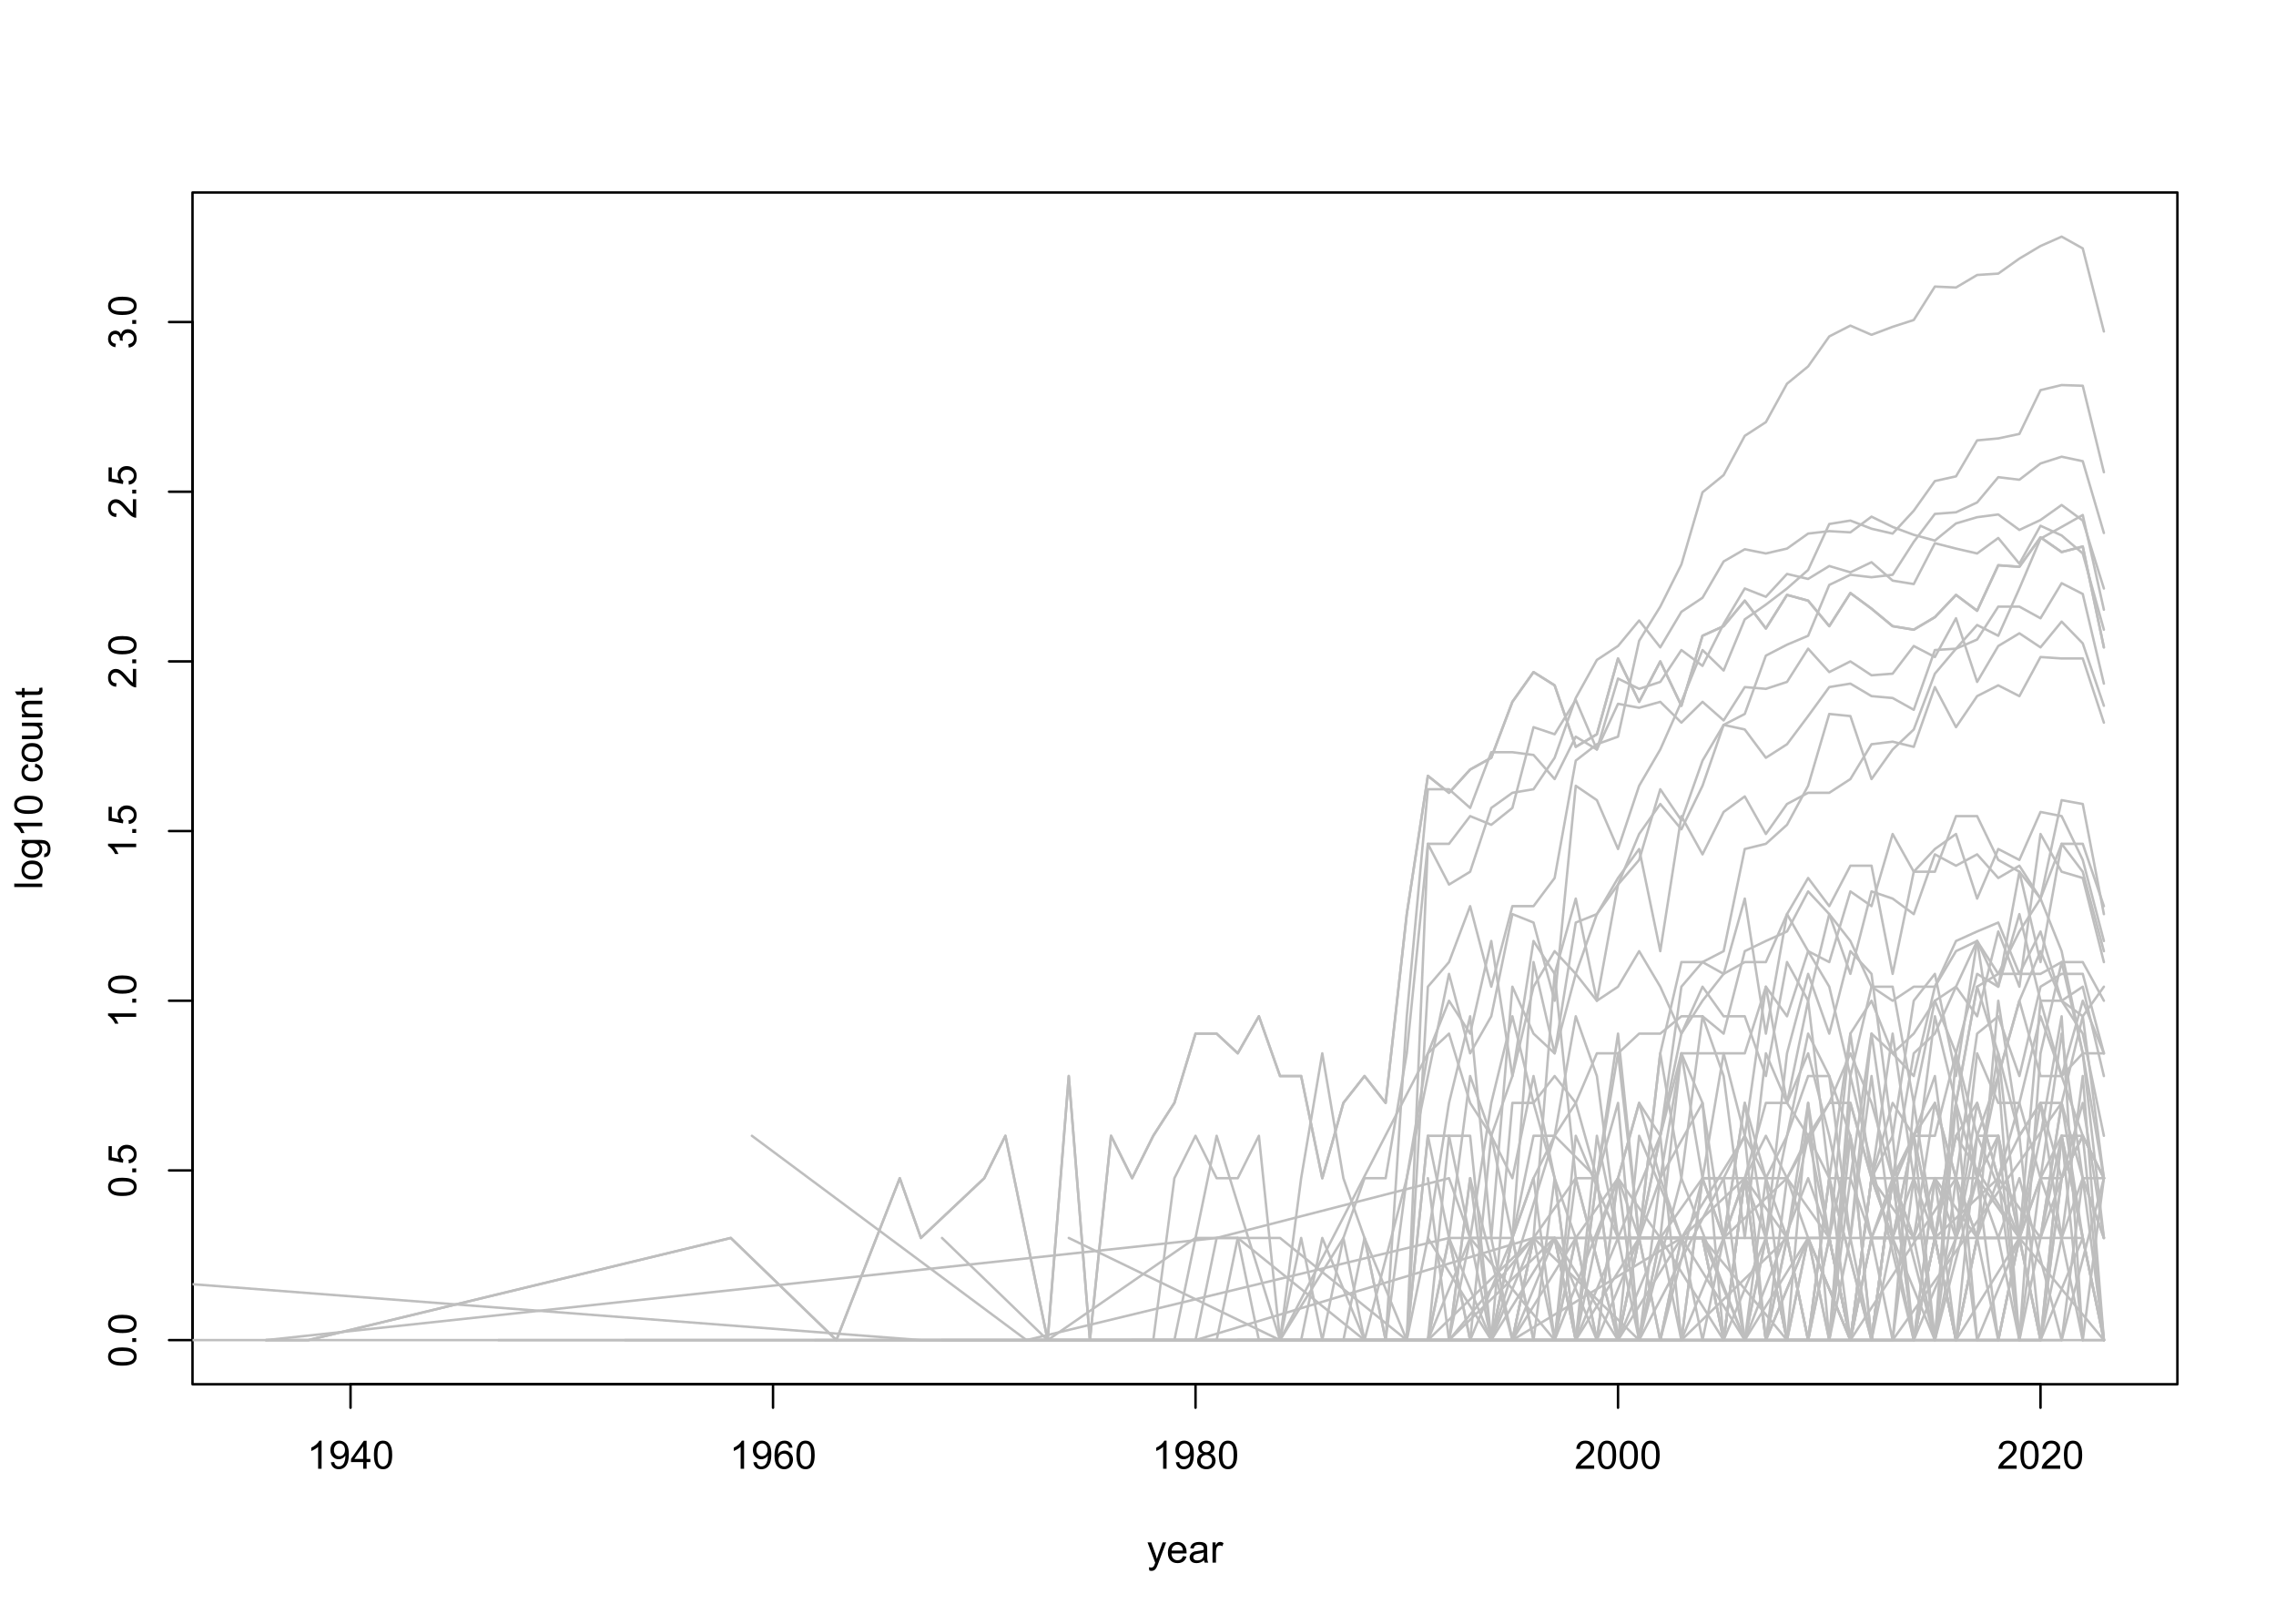 <?xml version="1.0" encoding="UTF-8"?>
<svg xmlns="http://www.w3.org/2000/svg" xmlns:xlink="http://www.w3.org/1999/xlink" width="698pt" height="498pt" viewBox="0 0 698 498" version="1.1">
<defs>
<g>
<symbol overflow="visible" id="glyph0-0">
<path style="stroke:none;" d="M 1.5 0 L 1.5 -7.5 L 7.5 -7.5 L 7.5 0 Z M 1.688 -0.188 L 7.312 -0.188 L 7.312 -7.312 L 1.688 -7.312 Z M 1.688 -0.188 "/>
</symbol>
<symbol overflow="visible" id="glyph0-1">
<path style="stroke:none;" d="M 4.469 0 L 3.414 0 L 3.414 -6.719 C 3.16 -6.477 2.828 -6.234 2.414 -5.996 C 2 -5.75 1.629 -5.57 1.305 -5.449 L 1.305 -6.469 C 1.895 -6.742 2.41 -7.078 2.852 -7.477 C 3.293 -7.871 3.605 -8.254 3.789 -8.625 L 4.469 -8.625 Z M 4.469 0 "/>
</symbol>
<symbol overflow="visible" id="glyph0-2">
<path style="stroke:none;" d="M 0.656 -1.984 L 1.672 -2.078 C 1.75 -1.602 1.914 -1.258 2.16 -1.043 C 2.398 -0.824 2.711 -0.715 3.094 -0.719 C 3.414 -0.715 3.695 -0.789 3.945 -0.941 C 4.188 -1.086 4.391 -1.285 4.547 -1.535 C 4.703 -1.785 4.832 -2.121 4.938 -2.543 C 5.043 -2.965 5.098 -3.395 5.098 -3.832 C 5.098 -3.879 5.094 -3.949 5.094 -4.043 C 4.875 -3.707 4.586 -3.434 4.227 -3.227 C 3.859 -3.016 3.465 -2.91 3.039 -2.914 C 2.328 -2.91 1.727 -3.168 1.238 -3.688 C 0.742 -4.199 0.496 -4.879 0.5 -5.727 C 0.496 -6.594 0.754 -7.297 1.27 -7.828 C 1.781 -8.359 2.426 -8.625 3.199 -8.625 C 3.758 -8.625 4.266 -8.473 4.73 -8.172 C 5.191 -7.871 5.543 -7.441 5.785 -6.887 C 6.023 -6.328 6.145 -5.523 6.148 -4.469 C 6.145 -3.371 6.027 -2.496 5.789 -1.848 C 5.547 -1.195 5.191 -0.703 4.723 -0.363 C 4.254 -0.023 3.703 0.145 3.07 0.148 C 2.398 0.145 1.848 -0.039 1.422 -0.41 C 0.996 -0.785 0.742 -1.309 0.656 -1.984 Z M 4.977 -5.777 C 4.973 -6.383 4.812 -6.863 4.492 -7.219 C 4.168 -7.57 3.781 -7.746 3.328 -7.75 C 2.859 -7.746 2.449 -7.555 2.102 -7.176 C 1.754 -6.789 1.582 -6.293 1.582 -5.688 C 1.582 -5.137 1.746 -4.691 2.074 -4.355 C 2.402 -4.012 2.809 -3.844 3.297 -3.844 C 3.785 -3.844 4.188 -4.012 4.504 -4.355 C 4.816 -4.691 4.973 -5.168 4.977 -5.777 Z M 4.977 -5.777 "/>
</symbol>
<symbol overflow="visible" id="glyph0-3">
<path style="stroke:none;" d="M 3.879 0 L 3.879 -2.055 L 0.152 -2.055 L 0.152 -3.023 L 4.07 -8.59 L 4.934 -8.59 L 4.934 -3.023 L 6.094 -3.023 L 6.094 -2.055 L 4.934 -2.055 L 4.934 0 Z M 3.879 -3.023 L 3.879 -6.898 L 1.188 -3.023 Z M 3.879 -3.023 "/>
</symbol>
<symbol overflow="visible" id="glyph0-4">
<path style="stroke:none;" d="M 0.5 -4.234 C 0.496 -5.246 0.602 -6.062 0.812 -6.688 C 1.02 -7.305 1.328 -7.785 1.742 -8.121 C 2.148 -8.457 2.668 -8.625 3.297 -8.625 C 3.758 -8.625 4.164 -8.531 4.512 -8.348 C 4.855 -8.16 5.141 -7.891 5.371 -7.543 C 5.594 -7.191 5.773 -6.766 5.906 -6.266 C 6.035 -5.762 6.098 -5.086 6.102 -4.234 C 6.098 -3.227 5.996 -2.414 5.789 -1.797 C 5.578 -1.176 5.266 -0.695 4.859 -0.359 C 4.445 -0.02 3.926 0.145 3.297 0.148 C 2.465 0.145 1.816 -0.148 1.348 -0.742 C 0.781 -1.457 0.496 -2.621 0.5 -4.234 Z M 1.582 -4.234 C 1.582 -2.824 1.746 -1.887 2.074 -1.418 C 2.402 -0.949 2.809 -0.715 3.297 -0.719 C 3.777 -0.715 4.184 -0.949 4.52 -1.422 C 4.848 -1.887 5.016 -2.824 5.016 -4.234 C 5.016 -5.648 4.848 -6.59 4.52 -7.055 C 4.184 -7.516 3.773 -7.746 3.289 -7.75 C 2.801 -7.746 2.414 -7.543 2.125 -7.137 C 1.762 -6.613 1.582 -5.645 1.582 -4.234 Z M 1.582 -4.234 "/>
</symbol>
<symbol overflow="visible" id="glyph0-5">
<path style="stroke:none;" d="M 5.969 -6.484 L 4.922 -6.406 C 4.828 -6.812 4.695 -7.113 4.523 -7.305 C 4.234 -7.605 3.883 -7.758 3.469 -7.758 C 3.133 -7.758 2.836 -7.664 2.586 -7.477 C 2.25 -7.234 1.988 -6.879 1.797 -6.414 C 1.605 -5.949 1.508 -5.289 1.5 -4.43 C 1.754 -4.812 2.062 -5.098 2.434 -5.289 C 2.797 -5.473 3.184 -5.566 3.586 -5.57 C 4.289 -5.566 4.887 -5.309 5.383 -4.793 C 5.875 -4.277 6.121 -3.609 6.125 -2.789 C 6.121 -2.25 6.004 -1.746 5.773 -1.285 C 5.539 -0.82 5.223 -0.469 4.816 -0.223 C 4.41 0.023 3.949 0.145 3.434 0.148 C 2.555 0.145 1.836 -0.176 1.285 -0.82 C 0.727 -1.469 0.449 -2.535 0.453 -4.02 C 0.449 -5.676 0.758 -6.883 1.371 -7.641 C 1.902 -8.297 2.621 -8.625 3.531 -8.625 C 4.207 -8.625 4.762 -8.434 5.195 -8.055 C 5.625 -7.676 5.883 -7.152 5.969 -6.484 Z M 1.664 -2.781 C 1.664 -2.418 1.738 -2.07 1.895 -1.738 C 2.043 -1.406 2.262 -1.152 2.543 -0.98 C 2.82 -0.801 3.109 -0.715 3.414 -0.719 C 3.859 -0.715 4.242 -0.895 4.566 -1.258 C 4.883 -1.613 5.043 -2.102 5.047 -2.727 C 5.043 -3.316 4.887 -3.785 4.57 -4.129 C 4.25 -4.469 3.852 -4.641 3.375 -4.641 C 2.898 -4.641 2.492 -4.469 2.16 -4.129 C 1.828 -3.785 1.664 -3.336 1.664 -2.781 Z M 1.664 -2.781 "/>
</symbol>
<symbol overflow="visible" id="glyph0-6">
<path style="stroke:none;" d="M 2.121 -4.656 C 1.684 -4.816 1.359 -5.047 1.148 -5.344 C 0.938 -5.641 0.832 -5.996 0.832 -6.41 C 0.832 -7.035 1.055 -7.559 1.504 -7.984 C 1.953 -8.41 2.551 -8.625 3.297 -8.625 C 4.043 -8.625 4.648 -8.406 5.109 -7.973 C 5.566 -7.535 5.793 -7.004 5.797 -6.383 C 5.793 -5.977 5.688 -5.629 5.48 -5.34 C 5.27 -5.043 4.953 -4.816 4.531 -4.656 C 5.055 -4.48 5.457 -4.203 5.734 -3.824 C 6.008 -3.438 6.145 -2.98 6.148 -2.453 C 6.145 -1.715 5.887 -1.098 5.367 -0.602 C 4.844 -0.102 4.16 0.145 3.316 0.148 C 2.469 0.145 1.785 -0.102 1.266 -0.605 C 0.742 -1.105 0.48 -1.734 0.484 -2.484 C 0.48 -3.039 0.621 -3.504 0.91 -3.887 C 1.191 -4.262 1.598 -4.52 2.121 -4.656 Z M 1.91 -6.445 C 1.91 -6.039 2.039 -5.707 2.301 -5.449 C 2.562 -5.191 2.902 -5.062 3.32 -5.062 C 3.723 -5.062 4.055 -5.188 4.32 -5.445 C 4.578 -5.695 4.711 -6.012 4.711 -6.387 C 4.711 -6.773 4.574 -7.098 4.309 -7.363 C 4.035 -7.625 3.703 -7.758 3.312 -7.758 C 2.906 -7.758 2.574 -7.629 2.309 -7.371 C 2.043 -7.113 1.91 -6.805 1.91 -6.445 Z M 1.57 -2.477 C 1.57 -2.176 1.641 -1.887 1.785 -1.605 C 1.926 -1.324 2.137 -1.105 2.422 -0.949 C 2.699 -0.793 3.004 -0.715 3.328 -0.719 C 3.832 -0.715 4.246 -0.879 4.578 -1.207 C 4.902 -1.531 5.066 -1.941 5.07 -2.445 C 5.066 -2.945 4.898 -3.367 4.562 -3.703 C 4.223 -4.035 3.801 -4.199 3.293 -4.203 C 2.793 -4.199 2.379 -4.035 2.059 -3.711 C 1.73 -3.379 1.57 -2.969 1.57 -2.477 Z M 1.57 -2.477 "/>
</symbol>
<symbol overflow="visible" id="glyph0-7">
<path style="stroke:none;" d="M 6.039 -1.016 L 6.039 0 L 0.363 0 C 0.355 -0.254 0.395 -0.496 0.484 -0.734 C 0.629 -1.117 0.859 -1.5 1.18 -1.875 C 1.492 -2.25 1.953 -2.684 2.562 -3.176 C 3.492 -3.941 4.125 -4.547 4.453 -4.992 C 4.781 -5.438 4.945 -5.859 4.945 -6.266 C 4.945 -6.68 4.793 -7.031 4.496 -7.32 C 4.191 -7.602 3.805 -7.746 3.328 -7.75 C 2.82 -7.746 2.414 -7.594 2.109 -7.293 C 1.805 -6.984 1.648 -6.562 1.648 -6.031 L 0.562 -6.141 C 0.633 -6.945 0.91 -7.559 1.398 -7.988 C 1.879 -8.41 2.531 -8.625 3.352 -8.625 C 4.172 -8.625 4.824 -8.395 5.309 -7.938 C 5.789 -7.48 6.027 -6.914 6.031 -6.242 C 6.027 -5.895 5.957 -5.559 5.82 -5.227 C 5.676 -4.891 5.441 -4.539 5.117 -4.176 C 4.789 -3.805 4.25 -3.301 3.492 -2.664 C 2.859 -2.129 2.453 -1.77 2.273 -1.582 C 2.094 -1.395 1.945 -1.203 1.828 -1.016 Z M 6.039 -1.016 "/>
</symbol>
<symbol overflow="visible" id="glyph0-8">
<path style="stroke:none;" d="M 0.742 2.398 L 0.625 1.406 C 0.855 1.469 1.059 1.5 1.23 1.5 C 1.465 1.5 1.652 1.461 1.793 1.383 C 1.934 1.305 2.047 1.195 2.141 1.055 C 2.203 0.949 2.312 0.688 2.461 0.27 C 2.48 0.207 2.512 0.121 2.555 0.012 L 0.195 -6.223 L 1.328 -6.223 L 2.625 -2.617 C 2.789 -2.16 2.938 -1.68 3.078 -1.18 C 3.195 -1.66 3.34 -2.133 3.508 -2.594 L 4.84 -6.223 L 5.895 -6.223 L 3.527 0.105 C 3.273 0.789 3.074 1.258 2.938 1.516 C 2.746 1.863 2.531 2.117 2.293 2.281 C 2.047 2.438 1.758 2.52 1.422 2.523 C 1.215 2.52 0.988 2.477 0.742 2.398 Z M 0.742 2.398 "/>
</symbol>
<symbol overflow="visible" id="glyph0-9">
<path style="stroke:none;" d="M 5.051 -2.004 L 6.141 -1.867 C 5.969 -1.23 5.648 -0.738 5.184 -0.387 C 4.719 -0.035 4.125 0.141 3.406 0.141 C 2.492 0.141 1.77 -0.137 1.238 -0.699 C 0.699 -1.254 0.434 -2.043 0.438 -3.059 C 0.434 -4.105 0.703 -4.918 1.246 -5.496 C 1.781 -6.074 2.48 -6.363 3.344 -6.363 C 4.176 -6.363 4.855 -6.078 5.383 -5.512 C 5.91 -4.945 6.176 -4.148 6.176 -3.125 C 6.176 -3.059 6.172 -2.965 6.172 -2.844 L 1.531 -2.844 C 1.562 -2.156 1.758 -1.633 2.109 -1.27 C 2.457 -0.906 2.891 -0.727 3.41 -0.727 C 3.797 -0.727 4.125 -0.828 4.402 -1.031 C 4.672 -1.234 4.891 -1.559 5.051 -2.004 Z M 1.586 -3.711 L 5.062 -3.711 C 5.016 -4.227 4.883 -4.621 4.664 -4.887 C 4.328 -5.293 3.891 -5.496 3.359 -5.496 C 2.871 -5.496 2.465 -5.332 2.137 -5.008 C 1.805 -4.684 1.621 -4.25 1.586 -3.711 Z M 1.586 -3.711 "/>
</symbol>
<symbol overflow="visible" id="glyph0-10">
<path style="stroke:none;" d="M 4.852 -0.766 C 4.461 -0.434 4.082 -0.199 3.723 -0.062 C 3.355 0.074 2.969 0.141 2.562 0.141 C 1.875 0.141 1.352 -0.023 0.984 -0.359 C 0.617 -0.688 0.434 -1.117 0.434 -1.641 C 0.434 -1.945 0.5 -2.223 0.641 -2.473 C 0.777 -2.723 0.961 -2.926 1.188 -3.082 C 1.41 -3.234 1.664 -3.348 1.945 -3.43 C 2.152 -3.477 2.465 -3.531 2.883 -3.586 C 3.734 -3.688 4.359 -3.809 4.766 -3.949 C 4.766 -4.09 4.77 -4.18 4.77 -4.227 C 4.77 -4.648 4.668 -4.953 4.469 -5.133 C 4.199 -5.371 3.801 -5.488 3.27 -5.492 C 2.77 -5.488 2.402 -5.402 2.168 -5.23 C 1.934 -5.055 1.758 -4.746 1.648 -4.305 L 0.617 -4.445 C 0.707 -4.887 0.863 -5.242 1.078 -5.516 C 1.289 -5.781 1.598 -5.992 2.008 -6.141 C 2.41 -6.289 2.883 -6.363 3.422 -6.363 C 3.953 -6.363 4.383 -6.301 4.715 -6.176 C 5.047 -6.051 5.293 -5.891 5.449 -5.703 C 5.605 -5.512 5.715 -5.273 5.777 -4.984 C 5.809 -4.805 5.824 -4.48 5.828 -4.016 L 5.828 -2.609 C 5.824 -1.625 5.848 -1.004 5.895 -0.746 C 5.941 -0.484 6.031 -0.238 6.164 0 L 5.062 0 C 4.953 -0.219 4.883 -0.473 4.852 -0.766 Z M 4.766 -3.125 C 4.375 -2.965 3.801 -2.832 3.039 -2.727 C 2.605 -2.66 2.301 -2.59 2.121 -2.516 C 1.941 -2.434 1.801 -2.32 1.703 -2.172 C 1.605 -2.02 1.559 -1.852 1.559 -1.672 C 1.559 -1.387 1.664 -1.152 1.875 -0.969 C 2.086 -0.777 2.398 -0.684 2.812 -0.688 C 3.219 -0.684 3.578 -0.773 3.895 -0.953 C 4.211 -1.129 4.445 -1.371 4.594 -1.68 C 4.707 -1.918 4.762 -2.27 4.766 -2.734 Z M 4.766 -3.125 "/>
</symbol>
<symbol overflow="visible" id="glyph0-11">
<path style="stroke:none;" d="M 0.781 0 L 0.781 -6.223 L 1.727 -6.223 L 1.727 -5.281 C 1.969 -5.719 2.191 -6.012 2.398 -6.152 C 2.602 -6.293 2.828 -6.363 3.078 -6.363 C 3.43 -6.363 3.793 -6.25 4.16 -6.023 L 3.797 -5.047 C 3.539 -5.195 3.281 -5.273 3.023 -5.273 C 2.793 -5.273 2.586 -5.203 2.402 -5.066 C 2.215 -4.926 2.082 -4.734 2.008 -4.488 C 1.891 -4.113 1.832 -3.703 1.836 -3.258 L 1.836 0 Z M 0.781 0 "/>
</symbol>
<symbol overflow="visible" id="glyph1-0">
<path style="stroke:none;" d="M 0 -1.5 L -7.5 -1.5 L -7.5 -7.5 L 0 -7.5 Z M -0.188 -1.688 L -0.188 -7.312 L -7.312 -7.312 L -7.312 -1.688 Z M -0.188 -1.688 "/>
</symbol>
<symbol overflow="visible" id="glyph1-1">
<path style="stroke:none;" d="M -4.234 -0.5 C -5.246 -0.496 -6.062 -0.602 -6.688 -0.812 C -7.305 -1.02 -7.785 -1.328 -8.121 -1.742 C -8.457 -2.152 -8.625 -2.672 -8.625 -3.301 C -8.625 -3.758 -8.531 -4.164 -8.348 -4.512 C -8.16 -4.859 -7.891 -5.145 -7.543 -5.371 C -7.191 -5.594 -6.766 -5.773 -6.266 -5.906 C -5.762 -6.035 -5.086 -6.098 -4.234 -6.102 C -3.223 -6.098 -2.41 -5.996 -1.793 -5.789 C -1.176 -5.578 -0.695 -5.266 -0.359 -4.859 C -0.02 -4.445 0.145 -3.926 0.148 -3.297 C 0.145 -2.465 -0.148 -1.816 -0.742 -1.348 C -1.457 -0.781 -2.621 -0.496 -4.234 -0.5 Z M -4.234 -1.582 C -2.824 -1.582 -1.887 -1.746 -1.418 -2.074 C -0.949 -2.402 -0.715 -2.809 -0.719 -3.297 C -0.715 -3.777 -0.949 -4.184 -1.422 -4.52 C -1.887 -4.848 -2.824 -5.016 -4.234 -5.016 C -5.648 -5.016 -6.59 -4.848 -7.055 -4.52 C -7.516 -4.188 -7.746 -3.777 -7.75 -3.289 C -7.746 -2.801 -7.543 -2.414 -7.137 -2.129 C -6.613 -1.762 -5.645 -1.582 -4.234 -1.582 Z M -4.234 -1.582 "/>
</symbol>
<symbol overflow="visible" id="glyph1-2">
<path style="stroke:none;" d="M 0 -1.09 L -1.203 -1.09 L -1.199 -2.289 L 0 -2.289 Z M 0 -1.09 "/>
</symbol>
<symbol overflow="visible" id="glyph1-3">
<path style="stroke:none;" d="M -2.25 -0.5 L -2.344 -1.605 C -1.805 -1.684 -1.398 -1.871 -1.125 -2.176 C -0.852 -2.473 -0.715 -2.836 -0.719 -3.258 C -0.715 -3.766 -0.906 -4.195 -1.293 -4.547 C -1.672 -4.898 -2.18 -5.074 -2.816 -5.074 C -3.414 -5.074 -3.891 -4.902 -4.242 -4.566 C -4.59 -4.227 -4.762 -3.785 -4.766 -3.242 C -4.762 -2.898 -4.684 -2.594 -4.531 -2.32 C -4.375 -2.047 -4.176 -1.832 -3.93 -1.676 L -4.062 -0.688 L -8.473 -1.52 L -8.473 -5.789 L -7.465 -5.789 L -7.465 -2.363 L -5.156 -1.898 C -5.516 -2.414 -5.695 -2.953 -5.695 -3.523 C -5.695 -4.27 -5.434 -4.902 -4.914 -5.422 C -4.395 -5.934 -3.727 -6.191 -2.91 -6.195 C -2.133 -6.191 -1.461 -5.965 -0.895 -5.516 C -0.199 -4.961 0.145 -4.211 0.148 -3.258 C 0.145 -2.477 -0.07 -1.836 -0.508 -1.344 C -0.941 -0.848 -1.523 -0.566 -2.25 -0.5 Z M -2.25 -0.5 "/>
</symbol>
<symbol overflow="visible" id="glyph1-4">
<path style="stroke:none;" d="M 0 -4.469 L 0 -3.414 L -6.719 -3.418 C -6.477 -3.16 -6.234 -2.828 -5.996 -2.418 C -5.75 -2.004 -5.57 -1.633 -5.449 -1.309 L -6.469 -1.309 C -6.742 -1.895 -7.078 -2.41 -7.477 -2.852 C -7.871 -3.293 -8.254 -3.605 -8.625 -3.793 L -8.625 -4.473 Z M 0 -4.469 "/>
</symbol>
<symbol overflow="visible" id="glyph1-5">
<path style="stroke:none;" d="M -1.012 -6.039 L 0 -6.039 L 0 -0.363 C -0.254 -0.355 -0.496 -0.395 -0.734 -0.488 C -1.117 -0.629 -1.5 -0.859 -1.875 -1.18 C -2.25 -1.496 -2.684 -1.957 -3.176 -2.562 C -3.941 -3.492 -4.547 -4.125 -4.992 -4.453 C -5.438 -4.781 -5.859 -4.945 -6.266 -4.945 C -6.68 -4.945 -7.031 -4.793 -7.32 -4.496 C -7.602 -4.195 -7.746 -3.809 -7.75 -3.328 C -7.746 -2.82 -7.594 -2.414 -7.293 -2.109 C -6.984 -1.805 -6.562 -1.648 -6.031 -1.648 L -6.141 -0.562 C -6.945 -0.637 -7.559 -0.914 -7.988 -1.402 C -8.41 -1.883 -8.625 -2.535 -8.625 -3.352 C -8.625 -4.176 -8.395 -4.828 -7.938 -5.309 C -7.48 -5.789 -6.914 -6.027 -6.242 -6.031 C -5.895 -6.027 -5.559 -5.957 -5.227 -5.82 C -4.891 -5.676 -4.539 -5.441 -4.176 -5.117 C -3.805 -4.789 -3.301 -4.25 -2.664 -3.492 C -2.129 -2.859 -1.77 -2.453 -1.582 -2.273 C -1.395 -2.094 -1.203 -1.945 -1.012 -1.828 Z M -1.012 -6.039 "/>
</symbol>
<symbol overflow="visible" id="glyph1-6">
<path style="stroke:none;" d="M -2.266 -0.504 L -2.406 -1.559 C -1.809 -1.68 -1.379 -1.883 -1.113 -2.176 C -0.848 -2.465 -0.715 -2.82 -0.719 -3.242 C -0.715 -3.734 -0.887 -4.152 -1.234 -4.496 C -1.574 -4.832 -2 -5.004 -2.512 -5.008 C -2.992 -5.004 -3.391 -4.848 -3.711 -4.535 C -4.023 -4.219 -4.184 -3.816 -4.184 -3.328 C -4.184 -3.129 -4.145 -2.879 -4.066 -2.586 L -4.992 -2.703 C -4.984 -2.77 -4.98 -2.828 -4.98 -2.871 C -4.98 -3.32 -5.098 -3.723 -5.332 -4.086 C -5.566 -4.441 -5.926 -4.621 -6.414 -4.625 C -6.801 -4.621 -7.121 -4.492 -7.375 -4.23 C -7.629 -3.969 -7.758 -3.629 -7.758 -3.219 C -7.758 -2.805 -7.629 -2.465 -7.371 -2.191 C -7.113 -1.918 -6.727 -1.742 -6.211 -1.664 L -6.398 -0.609 C -7.105 -0.738 -7.652 -1.031 -8.043 -1.488 C -8.43 -1.945 -8.625 -2.512 -8.625 -3.195 C -8.625 -3.66 -8.523 -4.094 -8.324 -4.488 C -8.121 -4.883 -7.848 -5.184 -7.5 -5.395 C -7.148 -5.602 -6.777 -5.707 -6.391 -5.707 C -6.02 -5.707 -5.684 -5.605 -5.379 -5.406 C -5.074 -5.207 -4.832 -4.914 -4.652 -4.523 C -4.535 -5.031 -4.289 -5.426 -3.922 -5.707 C -3.547 -5.988 -3.086 -6.129 -2.535 -6.129 C -1.781 -6.129 -1.145 -5.855 -0.629 -5.309 C -0.105 -4.762 0.152 -4.07 0.152 -3.234 C 0.152 -2.477 -0.07 -1.848 -0.52 -1.355 C -0.969 -0.855 -1.551 -0.574 -2.266 -0.504 Z M -2.266 -0.504 "/>
</symbol>
<symbol overflow="visible" id="glyph1-7">
<path style="stroke:none;" d="M 0 -0.766 L -8.59 -0.77 L -8.59 -1.824 L 0 -1.82 Z M 0 -0.766 "/>
</symbol>
<symbol overflow="visible" id="glyph1-8">
<path style="stroke:none;" d="M -3.109 -0.398 C -4.262 -0.398 -5.117 -0.719 -5.672 -1.359 C -6.133 -1.895 -6.363 -2.547 -6.363 -3.316 C -6.363 -4.172 -6.082 -4.871 -5.52 -5.414 C -4.957 -5.953 -4.184 -6.223 -3.199 -6.227 C -2.395 -6.223 -1.762 -6.102 -1.309 -5.867 C -0.848 -5.625 -0.492 -5.277 -0.238 -4.82 C 0.016 -4.359 0.141 -3.859 0.141 -3.316 C 0.141 -2.441 -0.137 -1.734 -0.695 -1.203 C -1.254 -0.664 -2.059 -0.398 -3.109 -0.398 Z M -3.109 -1.484 C -2.309 -1.48 -1.711 -1.656 -1.32 -2.004 C -0.922 -2.348 -0.727 -2.785 -0.727 -3.316 C -0.727 -3.84 -0.926 -4.273 -1.324 -4.621 C -1.723 -4.969 -2.328 -5.145 -3.145 -5.145 C -3.914 -5.145 -4.496 -4.969 -4.895 -4.617 C -5.289 -4.266 -5.488 -3.832 -5.492 -3.316 C -5.488 -2.789 -5.293 -2.352 -4.898 -2.004 C -4.5 -1.656 -3.902 -1.48 -3.109 -1.484 Z M -3.109 -1.484 "/>
</symbol>
<symbol overflow="visible" id="glyph1-9">
<path style="stroke:none;" d="M 0.516 -0.598 L 0.668 -1.625 C 0.98 -1.664 1.211 -1.785 1.359 -1.98 C 1.555 -2.242 1.652 -2.598 1.652 -3.055 C 1.652 -3.539 1.555 -3.918 1.359 -4.184 C 1.164 -4.449 0.891 -4.629 0.539 -4.723 C 0.324 -4.777 -0.125 -4.801 -0.812 -4.797 C -0.27 -4.336 0 -3.762 0 -3.078 C 0 -2.219 -0.309 -1.559 -0.926 -1.09 C -1.543 -0.621 -2.281 -0.387 -3.148 -0.387 C -3.738 -0.387 -4.285 -0.492 -4.789 -0.707 C -5.289 -0.922 -5.68 -1.234 -5.953 -1.645 C -6.227 -2.051 -6.363 -2.531 -6.363 -3.082 C -6.363 -3.816 -6.066 -4.422 -5.473 -4.898 L -6.223 -4.898 L -6.223 -5.871 L -0.844 -5.871 C 0.125 -5.871 0.809 -5.77 1.215 -5.574 C 1.617 -5.375 1.938 -5.062 2.176 -4.637 C 2.406 -4.207 2.523 -3.684 2.523 -3.059 C 2.52 -2.316 2.352 -1.715 2.023 -1.258 C 1.688 -0.801 1.188 -0.582 0.516 -0.598 Z M -3.223 -1.473 C -2.406 -1.469 -1.809 -1.633 -1.434 -1.957 C -1.055 -2.281 -0.867 -2.688 -0.871 -3.176 C -0.867 -3.66 -1.055 -4.066 -1.43 -4.395 C -1.805 -4.723 -2.391 -4.887 -3.188 -4.887 C -3.945 -4.887 -4.52 -4.715 -4.91 -4.379 C -5.297 -4.039 -5.488 -3.633 -5.492 -3.16 C -5.488 -2.688 -5.297 -2.289 -4.918 -1.965 C -4.535 -1.633 -3.973 -1.469 -3.223 -1.473 Z M -3.223 -1.473 "/>
</symbol>
<symbol overflow="visible" id="glyph1-10">
<path style="stroke:none;" d=""/>
</symbol>
<symbol overflow="visible" id="glyph1-11">
<path style="stroke:none;" d="M -2.277 -4.852 L -2.145 -5.891 C -1.426 -5.773 -0.863 -5.484 -0.465 -5.02 C -0.059 -4.551 0.141 -3.977 0.141 -3.297 C 0.141 -2.445 -0.137 -1.762 -0.695 -1.246 C -1.25 -0.727 -2.047 -0.469 -3.086 -0.469 C -3.754 -0.469 -4.344 -0.578 -4.852 -0.801 C -5.355 -1.023 -5.73 -1.363 -5.984 -1.82 C -6.234 -2.273 -6.363 -2.77 -6.363 -3.305 C -6.363 -3.98 -6.191 -4.531 -5.848 -4.965 C -5.504 -5.391 -5.02 -5.668 -4.395 -5.789 L -4.234 -4.766 C -4.652 -4.664 -4.969 -4.492 -5.18 -4.246 C -5.391 -3.996 -5.496 -3.695 -5.496 -3.348 C -5.496 -2.812 -5.305 -2.383 -4.922 -2.051 C -4.539 -1.719 -3.938 -1.551 -3.117 -1.555 C -2.281 -1.551 -1.672 -1.711 -1.293 -2.035 C -0.914 -2.352 -0.727 -2.77 -0.727 -3.289 C -0.727 -3.695 -0.852 -4.043 -1.105 -4.324 C -1.359 -4.602 -1.75 -4.777 -2.277 -4.852 Z M -2.277 -4.852 "/>
</symbol>
<symbol overflow="visible" id="glyph1-12">
<path style="stroke:none;" d="M 0 -4.867 L -0.914 -4.867 C -0.211 -4.379 0.141 -3.723 0.141 -2.895 C 0.141 -2.527 0.07 -2.184 -0.07 -1.867 C -0.211 -1.547 -0.387 -1.309 -0.598 -1.156 C -0.809 -1 -1.07 -0.895 -1.383 -0.832 C -1.59 -0.789 -1.918 -0.766 -2.367 -0.77 L -6.223 -0.77 L -6.223 -1.824 L -2.773 -1.824 C -2.219 -1.82 -1.848 -1.844 -1.656 -1.887 C -1.379 -1.949 -1.16 -2.09 -1.004 -2.309 C -0.84 -2.523 -0.762 -2.789 -0.766 -3.105 C -0.762 -3.418 -0.844 -3.715 -1.008 -3.996 C -1.172 -4.273 -1.391 -4.469 -1.672 -4.586 C -1.945 -4.699 -2.352 -4.758 -2.887 -4.758 L -6.223 -4.758 L -6.223 -5.812 L 0 -5.812 Z M 0 -4.867 "/>
</symbol>
<symbol overflow="visible" id="glyph1-13">
<path style="stroke:none;" d="M 0 -0.789 L -6.223 -0.793 L -6.223 -1.742 L -5.336 -1.742 C -6.02 -2.195 -6.363 -2.855 -6.363 -3.723 C -6.363 -4.09 -6.293 -4.434 -6.16 -4.754 C -6.023 -5.066 -5.848 -5.305 -5.633 -5.461 C -5.41 -5.617 -5.152 -5.727 -4.852 -5.789 C -4.656 -5.828 -4.312 -5.848 -3.824 -5.848 L 0 -5.848 L 0 -4.793 L -3.785 -4.793 C -4.215 -4.793 -4.535 -4.75 -4.75 -4.668 C -4.961 -4.586 -5.129 -4.441 -5.258 -4.234 C -5.383 -4.023 -5.449 -3.777 -5.449 -3.5 C -5.449 -3.047 -5.305 -2.66 -5.02 -2.336 C -4.734 -2.008 -4.195 -1.844 -3.398 -1.848 L 0 -1.844 Z M 0 -0.789 "/>
</symbol>
<symbol overflow="visible" id="glyph1-14">
<path style="stroke:none;" d="M -0.941 -3.094 L -0.012 -3.246 C 0.051 -2.949 0.082 -2.684 0.082 -2.449 C 0.082 -2.066 0.023 -1.77 -0.098 -1.559 C -0.219 -1.348 -0.379 -1.199 -0.574 -1.113 C -0.77 -1.027 -1.184 -0.984 -1.82 -0.984 L -5.402 -0.984 L -5.402 -0.211 L -6.223 -0.211 L -6.223 -0.984 L -7.766 -0.984 L -8.398 -2.035 L -6.223 -2.035 L -6.223 -3.094 L -5.402 -3.094 L -5.402 -2.035 L -1.762 -2.031 C -1.461 -2.027 -1.27 -2.047 -1.184 -2.086 C -1.098 -2.125 -1.027 -2.184 -0.977 -2.27 C -0.926 -2.352 -0.902 -2.473 -0.902 -2.633 C -0.902 -2.742 -0.914 -2.898 -0.941 -3.094 Z M -0.941 -3.094 "/>
</symbol>
</g>
<clipPath id="clip1">
  <path d="M 59.039 117 L 646 117 L 646 412 L 59.039 412 Z M 59.039 117 "/>
</clipPath>
<clipPath id="clip2">
  <path d="M 59.039 154 L 646 154 L 646 412 L 59.039 412 Z M 59.039 154 "/>
</clipPath>
</defs>
<g id="surface71">
<rect x="0" y="0" width="698" height="498" style="fill:rgb(100%,100%,100%);fill-opacity:1;stroke:none;"/>
<path style="fill:none;stroke-width:0.75;stroke-linecap:round;stroke-linejoin:round;stroke:rgb(74.51%,74.51%,74.51%);stroke-opacity:1;stroke-miterlimit:10;" d="M 81.586 411.023 L 94.543 411.023 L 224.113 379.691 L 256.504 411.023 L 275.941 361.363 L 282.418 379.691 L 301.855 361.363 L 308.332 348.355 L 321.289 411.023 L 327.77 330.027 L 334.246 411.023 L 340.727 348.355 L 347.203 361.363 L 353.684 348.355 L 360.16 338.27 L 366.641 317.023 L 373.117 317.023 L 379.598 323.062 L 386.074 311.699 L 392.555 330.027 L 399.031 330.027 L 405.512 361.363 L 411.988 338.27 L 418.469 330.027 L 424.945 338.27 L 431.426 280.367 L 437.902 237.957 L 444.383 243.156 L 450.859 236.031 L 457.34 232.414 L 463.816 215.258 L 470.297 206.133 L 476.773 210.199 L 483.254 229.062 L 489.73 225.199 L 496.211 201.957 L 502.688 215.258 L 509.168 202.855 L 515.645 216.465 L 522.125 194.992 L 528.602 192.051 L 535.082 184.227 L 541.559 192.766 L 548.039 182.465 L 554.516 184.227 L 560.996 192.051 L 567.473 181.891 L 573.953 186.688 L 580.43 192.051 L 586.91 193.129 L 593.387 189.289 L 599.867 182.465 L 606.344 187.324 L 612.824 173.367 L 619.301 173.84 L 625.781 164.812 L 632.258 169.316 L 638.734 167.625 L 645.215 198.547 "/>
<path style="fill:none;stroke-width:0.75;stroke-linecap:round;stroke-linejoin:round;stroke:rgb(0%,0%,0%);stroke-opacity:1;stroke-miterlimit:10;" d="M 107.5 424.559 L 625.781 424.559 "/>
<path style="fill:none;stroke-width:0.75;stroke-linecap:round;stroke-linejoin:round;stroke:rgb(0%,0%,0%);stroke-opacity:1;stroke-miterlimit:10;" d="M 107.5 424.559 L 107.5 431.762 "/>
<path style="fill:none;stroke-width:0.75;stroke-linecap:round;stroke-linejoin:round;stroke:rgb(0%,0%,0%);stroke-opacity:1;stroke-miterlimit:10;" d="M 237.07 424.559 L 237.07 431.762 "/>
<path style="fill:none;stroke-width:0.75;stroke-linecap:round;stroke-linejoin:round;stroke:rgb(0%,0%,0%);stroke-opacity:1;stroke-miterlimit:10;" d="M 366.641 424.559 L 366.641 431.762 "/>
<path style="fill:none;stroke-width:0.75;stroke-linecap:round;stroke-linejoin:round;stroke:rgb(0%,0%,0%);stroke-opacity:1;stroke-miterlimit:10;" d="M 496.211 424.559 L 496.211 431.762 "/>
<path style="fill:none;stroke-width:0.75;stroke-linecap:round;stroke-linejoin:round;stroke:rgb(0%,0%,0%);stroke-opacity:1;stroke-miterlimit:10;" d="M 625.781 424.559 L 625.781 431.762 "/>
<g style="fill:rgb(0%,0%,0%);fill-opacity:1;">
  <use xlink:href="#glyph0-1" x="94.152" y="450.48"/>
  <use xlink:href="#glyph0-2" x="100.826" y="450.48"/>
  <use xlink:href="#glyph0-3" x="107.5" y="450.48"/>
  <use xlink:href="#glyph0-4" x="114.174" y="450.48"/>
</g>
<g style="fill:rgb(0%,0%,0%);fill-opacity:1;">
  <use xlink:href="#glyph0-1" x="223.723" y="450.48"/>
  <use xlink:href="#glyph0-2" x="230.396" y="450.48"/>
  <use xlink:href="#glyph0-5" x="237.07" y="450.48"/>
  <use xlink:href="#glyph0-4" x="243.744" y="450.48"/>
</g>
<g style="fill:rgb(0%,0%,0%);fill-opacity:1;">
  <use xlink:href="#glyph0-1" x="353.293" y="450.48"/>
  <use xlink:href="#glyph0-2" x="359.967" y="450.48"/>
  <use xlink:href="#glyph0-6" x="366.641" y="450.48"/>
  <use xlink:href="#glyph0-4" x="373.314" y="450.48"/>
</g>
<g style="fill:rgb(0%,0%,0%);fill-opacity:1;">
  <use xlink:href="#glyph0-7" x="482.863" y="450.48"/>
  <use xlink:href="#glyph0-4" x="489.537" y="450.48"/>
  <use xlink:href="#glyph0-4" x="496.211" y="450.48"/>
  <use xlink:href="#glyph0-4" x="502.885" y="450.48"/>
</g>
<g style="fill:rgb(0%,0%,0%);fill-opacity:1;">
  <use xlink:href="#glyph0-7" x="612.434" y="450.48"/>
  <use xlink:href="#glyph0-4" x="619.107" y="450.48"/>
  <use xlink:href="#glyph0-7" x="625.781" y="450.48"/>
  <use xlink:href="#glyph0-4" x="632.455" y="450.48"/>
</g>
<path style="fill:none;stroke-width:0.75;stroke-linecap:round;stroke-linejoin:round;stroke:rgb(0%,0%,0%);stroke-opacity:1;stroke-miterlimit:10;" d="M 59.039 411.023 L 59.039 98.77 "/>
<path style="fill:none;stroke-width:0.75;stroke-linecap:round;stroke-linejoin:round;stroke:rgb(0%,0%,0%);stroke-opacity:1;stroke-miterlimit:10;" d="M 59.039 411.023 L 51.84 411.023 "/>
<path style="fill:none;stroke-width:0.75;stroke-linecap:round;stroke-linejoin:round;stroke:rgb(0%,0%,0%);stroke-opacity:1;stroke-miterlimit:10;" d="M 59.039 358.98 L 51.84 358.98 "/>
<path style="fill:none;stroke-width:0.75;stroke-linecap:round;stroke-linejoin:round;stroke:rgb(0%,0%,0%);stroke-opacity:1;stroke-miterlimit:10;" d="M 59.039 306.938 L 51.84 306.938 "/>
<path style="fill:none;stroke-width:0.75;stroke-linecap:round;stroke-linejoin:round;stroke:rgb(0%,0%,0%);stroke-opacity:1;stroke-miterlimit:10;" d="M 59.039 254.895 L 51.84 254.895 "/>
<path style="fill:none;stroke-width:0.75;stroke-linecap:round;stroke-linejoin:round;stroke:rgb(0%,0%,0%);stroke-opacity:1;stroke-miterlimit:10;" d="M 59.039 202.855 L 51.84 202.855 "/>
<path style="fill:none;stroke-width:0.75;stroke-linecap:round;stroke-linejoin:round;stroke:rgb(0%,0%,0%);stroke-opacity:1;stroke-miterlimit:10;" d="M 59.039 150.812 L 51.84 150.812 "/>
<path style="fill:none;stroke-width:0.75;stroke-linecap:round;stroke-linejoin:round;stroke:rgb(0%,0%,0%);stroke-opacity:1;stroke-miterlimit:10;" d="M 59.039 98.77 L 51.84 98.77 "/>
<g style="fill:rgb(0%,0%,0%);fill-opacity:1;">
  <use xlink:href="#glyph1-1" x="41.762" y="419.363"/>
  <use xlink:href="#glyph1-2" x="41.762" y="412.689"/>
  <use xlink:href="#glyph1-1" x="41.762" y="409.355"/>
</g>
<g style="fill:rgb(0%,0%,0%);fill-opacity:1;">
  <use xlink:href="#glyph1-1" x="41.762" y="367.32"/>
  <use xlink:href="#glyph1-2" x="41.762" y="360.646"/>
  <use xlink:href="#glyph1-3" x="41.762" y="357.312"/>
</g>
<g style="fill:rgb(0%,0%,0%);fill-opacity:1;">
  <use xlink:href="#glyph1-4" x="41.762" y="315.277"/>
  <use xlink:href="#glyph1-2" x="41.762" y="308.604"/>
  <use xlink:href="#glyph1-1" x="41.762" y="305.27"/>
</g>
<g style="fill:rgb(0%,0%,0%);fill-opacity:1;">
  <use xlink:href="#glyph1-4" x="41.762" y="263.234"/>
  <use xlink:href="#glyph1-2" x="41.762" y="256.561"/>
  <use xlink:href="#glyph1-3" x="41.762" y="253.227"/>
</g>
<g style="fill:rgb(0%,0%,0%);fill-opacity:1;">
  <use xlink:href="#glyph1-5" x="41.762" y="211.195"/>
  <use xlink:href="#glyph1-2" x="41.762" y="204.521"/>
  <use xlink:href="#glyph1-1" x="41.762" y="201.188"/>
</g>
<g style="fill:rgb(0%,0%,0%);fill-opacity:1;">
  <use xlink:href="#glyph1-5" x="41.762" y="159.152"/>
  <use xlink:href="#glyph1-2" x="41.762" y="152.479"/>
  <use xlink:href="#glyph1-3" x="41.762" y="149.145"/>
</g>
<g style="fill:rgb(0%,0%,0%);fill-opacity:1;">
  <use xlink:href="#glyph1-6" x="41.762" y="107.109"/>
  <use xlink:href="#glyph1-2" x="41.762" y="100.436"/>
  <use xlink:href="#glyph1-1" x="41.762" y="97.102"/>
</g>
<path style="fill:none;stroke-width:0.75;stroke-linecap:round;stroke-linejoin:round;stroke:rgb(0%,0%,0%);stroke-opacity:1;stroke-miterlimit:10;" d="M 59.039 424.559 L 667.762 424.559 L 667.762 59.039 L 59.039 59.039 Z M 59.039 424.559 "/>
<g style="fill:rgb(0%,0%,0%);fill-opacity:1;">
  <use xlink:href="#glyph0-8" x="351.727" y="479.281"/>
  <use xlink:href="#glyph0-9" x="357.727" y="479.281"/>
  <use xlink:href="#glyph0-10" x="364.4" y="479.281"/>
  <use xlink:href="#glyph0-11" x="371.074" y="479.281"/>
</g>
<g style="fill:rgb(0%,0%,0%);fill-opacity:1;">
  <use xlink:href="#glyph1-7" x="12.961" y="272.824"/>
  <use xlink:href="#glyph1-8" x="12.961" y="270.158"/>
  <use xlink:href="#glyph1-9" x="12.961" y="263.484"/>
  <use xlink:href="#glyph1-4" x="12.961" y="256.811"/>
  <use xlink:href="#glyph1-1" x="12.961" y="250.137"/>
  <use xlink:href="#glyph1-10" x="12.961" y="243.463"/>
  <use xlink:href="#glyph1-11" x="12.961" y="240.129"/>
  <use xlink:href="#glyph1-8" x="12.961" y="234.129"/>
  <use xlink:href="#glyph1-12" x="12.961" y="227.455"/>
  <use xlink:href="#glyph1-13" x="12.961" y="220.781"/>
  <use xlink:href="#glyph1-14" x="12.961" y="214.107"/>
</g>
<path style="fill:none;stroke-width:0.75;stroke-linecap:round;stroke-linejoin:round;stroke:rgb(74.51%,74.51%,74.51%);stroke-opacity:1;stroke-miterlimit:10;" d="M 386.074 411.023 L 457.34 411.023 L 463.816 379.691 L 470.297 361.363 L 476.773 411.023 L 483.254 348.355 L 496.211 379.691 L 509.168 348.355 L 515.645 411.023 L 522.125 361.363 L 528.602 379.691 L 535.082 338.27 L 541.559 361.363 L 548.039 348.355 L 554.516 330.027 L 560.996 330.027 L 567.473 379.691 L 573.953 330.027 L 580.43 379.691 L 586.91 348.355 L 593.387 338.27 L 599.867 361.363 L 606.344 317.023 L 612.824 311.699 L 619.301 330.027 L 625.781 302.629 L 632.258 298.695 L 638.734 298.695 L 645.215 323.062 "/>
<g clip-path="url(#clip1)" clip-rule="nonzero">
<path style="fill:none;stroke-width:0.75;stroke-linecap:round;stroke-linejoin:round;stroke:rgb(74.51%,74.51%,74.51%);stroke-opacity:1;stroke-miterlimit:10;" d="M -80.379 411.023 L 399.031 411.023 L 405.512 379.691 L 418.469 411.023 L 424.945 411.023 L 431.426 361.363 L 437.902 330.027 L 444.383 298.695 L 450.859 323.062 L 457.34 311.699 L 463.816 280.367 L 470.297 282.953 L 476.773 306.938 L 483.254 241.004 L 489.73 245.418 L 496.211 260.395 L 502.688 241.004 L 509.168 229.879 L 515.645 215.258 L 522.125 199.375 L 528.602 205.652 L 535.082 189.961 L 541.559 185.438 L 548.039 180.492 L 554.516 174.801 L 560.996 160.719 L 567.473 159.66 L 573.953 162.164 L 580.43 163.656 L 586.91 156.637 L 593.387 147.535 L 599.867 146.098 L 606.344 135.066 L 612.824 134.465 L 619.301 133.09 L 625.781 119.656 L 632.258 118.102 L 638.734 118.312 L 645.215 144.824 "/>
</g>
<path style="fill:none;stroke-width:0.75;stroke-linecap:round;stroke-linejoin:round;stroke:rgb(74.51%,74.51%,74.51%);stroke-opacity:1;stroke-miterlimit:10;" d="M 437.902 411.023 L 450.859 379.691 L 476.773 411.023 L 483.254 361.363 L 496.211 411.023 L 509.168 379.691 L 522.125 379.691 L 528.602 411.023 L 535.082 361.363 L 541.559 411.023 L 554.516 379.691 L 560.996 379.691 L 567.473 317.023 L 573.953 361.363 L 580.43 338.27 L 586.91 348.355 L 593.387 348.355 L 599.867 323.062 L 606.344 361.363 L 612.824 330.027 L 619.301 306.938 L 625.781 330.027 L 632.258 330.027 L 638.734 306.938 L 645.215 323.062 "/>
<path style="fill:none;stroke-width:0.75;stroke-linecap:round;stroke-linejoin:round;stroke:rgb(74.51%,74.51%,74.51%);stroke-opacity:1;stroke-miterlimit:10;" d="M 288.898 411.023 L 444.383 411.023 L 450.859 361.363 L 457.34 411.023 L 470.297 379.691 L 476.773 379.691 L 483.254 411.023 L 502.688 379.691 L 509.168 361.363 L 515.645 379.691 L 535.082 348.355 L 541.559 361.363 L 548.039 379.691 L 554.516 338.27 L 560.996 379.691 L 567.473 348.355 L 573.953 411.023 L 580.43 379.691 L 586.91 411.023 L 593.387 361.363 L 599.867 379.691 L 606.344 323.062 L 612.824 338.27 L 619.301 338.27 L 625.781 361.363 L 632.258 361.363 L 638.734 348.355 L 645.215 361.363 "/>
<path style="fill:none;stroke-width:0.75;stroke-linecap:round;stroke-linejoin:round;stroke:rgb(74.51%,74.51%,74.51%);stroke-opacity:1;stroke-miterlimit:10;" d="M 386.074 411.023 L 437.902 411.023 L 444.383 379.691 L 457.34 379.691 L 463.816 411.023 L 483.254 379.691 L 509.168 379.691 L 515.645 323.062 L 522.125 338.27 L 528.602 379.691 L 535.082 338.27 L 541.559 379.691 L 548.039 323.062 L 554.516 298.695 L 560.996 317.023 L 567.473 291.727 L 573.953 298.695 L 580.43 348.355 L 586.91 306.938 L 593.387 298.695 L 599.867 330.027 L 606.344 288.609 L 612.824 298.695 L 625.781 298.695 L 632.258 295.078 L 638.734 295.078 L 645.215 306.938 "/>
<path style="fill:none;stroke-width:0.75;stroke-linecap:round;stroke-linejoin:round;stroke:rgb(74.51%,74.51%,74.51%);stroke-opacity:1;stroke-miterlimit:10;" d="M 573.953 379.691 L 593.387 379.691 L 599.867 411.023 L 619.301 379.691 L 645.215 411.023 "/>
<path style="fill:none;stroke-width:0.75;stroke-linecap:round;stroke-linejoin:round;stroke:rgb(74.51%,74.51%,74.51%);stroke-opacity:1;stroke-miterlimit:10;" d="M 386.074 411.023 L 463.816 411.023 L 476.773 379.691 L 483.254 411.023 L 560.996 411.023 L 567.473 379.691 L 573.953 411.023 L 593.387 411.023 L 599.867 338.27 L 606.344 411.023 L 612.824 411.023 L 619.301 379.691 L 625.781 379.691 L 632.258 338.27 "/>
<path style="fill:none;stroke-width:0.75;stroke-linecap:round;stroke-linejoin:round;stroke:rgb(74.51%,74.51%,74.51%);stroke-opacity:1;stroke-miterlimit:10;" d="M 457.34 411.023 L 463.816 411.023 L 515.645 379.691 L 522.125 379.691 L 548.039 411.023 L 554.516 411.023 L 560.996 361.363 L 573.953 411.023 L 580.43 361.363 L 586.91 411.023 L 593.387 379.691 L 599.867 379.691 L 606.344 348.355 L 619.301 379.691 L 625.781 411.023 L 632.258 348.355 L 638.734 348.355 "/>
<path style="fill:none;stroke-width:0.75;stroke-linecap:round;stroke-linejoin:round;stroke:rgb(74.51%,74.51%,74.51%);stroke-opacity:1;stroke-miterlimit:10;" d="M 230.59 348.355 L 314.812 411.023 L 353.684 411.023 L 360.16 361.363 L 366.641 348.355 L 373.117 361.363 L 379.598 361.363 L 386.074 348.355 L 392.555 411.023 L 399.031 361.363 L 405.512 323.062 L 411.988 361.363 L 418.469 379.691 L 424.945 411.023 L 431.426 311.699 L 437.902 242.066 L 444.383 242.066 L 450.859 247.797 L 457.34 230.707 L 463.816 230.707 L 470.297 231.551 L 476.773 238.949 L 483.254 225.945 L 489.73 229.879 L 496.211 215.859 L 502.688 217.078 L 509.168 215.258 L 515.645 221.637 L 522.125 215.258 L 528.602 220.957 L 535.082 210.734 L 541.559 211.277 L 548.039 209.148 L 554.516 198.957 L 560.996 206.133 L 567.473 202.855 L 573.953 207.117 L 580.43 206.621 L 586.91 198.137 L 593.387 201.516 L 599.867 189.625 L 606.344 209.148 L 612.824 198.137 L 619.301 194.238 L 625.781 198.547 L 632.258 190.648 L 638.734 197.328 L 645.215 216.465 "/>
<path style="fill:none;stroke-width:0.75;stroke-linecap:round;stroke-linejoin:round;stroke:rgb(74.51%,74.51%,74.51%);stroke-opacity:1;stroke-miterlimit:10;" d="M 470.297 411.023 L 496.211 411.023 L 502.688 379.691 L 509.168 411.023 L 522.125 361.363 L 548.039 361.363 L 554.516 348.355 L 560.996 338.27 L 567.473 338.27 L 573.953 361.363 L 580.43 317.023 L 586.91 361.363 L 593.387 311.699 L 599.867 338.27 L 606.344 302.629 L 612.824 298.695 L 619.301 285.691 L 625.781 275.605 L 632.258 291.727 L 638.734 323.062 L 645.215 323.062 "/>
<path style="fill:none;stroke-width:0.75;stroke-linecap:round;stroke-linejoin:round;stroke:rgb(74.51%,74.51%,74.51%);stroke-opacity:1;stroke-miterlimit:10;" d="M 476.773 411.023 L 625.781 411.023 L 632.258 361.363 "/>
<path style="fill:none;stroke-width:0.75;stroke-linecap:round;stroke-linejoin:round;stroke:rgb(74.51%,74.51%,74.51%);stroke-opacity:1;stroke-miterlimit:10;" d="M 191.719 411.023 L 437.902 411.023 L 444.383 348.355 L 450.859 348.355 L 457.34 411.023 L 463.816 379.691 L 470.297 348.355 L 476.773 348.355 L 483.254 338.27 L 489.73 323.062 L 496.211 323.062 L 502.688 317.023 L 509.168 317.023 L 515.645 311.699 L 522.125 311.699 L 528.602 317.023 L 535.082 291.727 L 541.559 288.609 L 548.039 285.691 L 554.516 273.398 L 560.996 280.367 L 567.473 298.695 L 573.953 273.398 L 580.43 275.605 L 586.91 280.367 L 593.387 262.039 L 599.867 265.52 L 606.344 262.039 L 612.824 269.289 L 619.301 265.52 L 625.781 275.605 L 632.258 245.418 L 638.734 246.59 L 645.215 280.367 "/>
<g clip-path="url(#clip2)" clip-rule="nonzero">
<path style="fill:none;stroke-width:0.75;stroke-linecap:round;stroke-linejoin:round;stroke:rgb(74.51%,74.51%,74.51%);stroke-opacity:1;stroke-miterlimit:10;" d="M -125.727 379.691 L 282.418 411.023 L 366.641 411.023 L 373.117 379.691 L 379.598 379.691 L 418.469 411.023 L 431.426 411.023 L 437.902 258.809 L 444.383 271.297 L 450.859 267.363 L 457.34 247.797 L 463.816 243.156 L 470.297 242.066 L 476.773 232.414 L 483.254 214.086 L 489.73 202.402 L 496.211 198.137 L 502.688 190.305 L 509.168 198.547 L 515.645 187.645 L 522.125 183.336 L 528.602 172.203 L 535.082 168.461 L 541.559 169.75 L 548.039 168.254 L 554.516 163.656 L 560.996 162.906 L 567.473 163.281 L 573.953 158.461 L 580.43 161.617 L 586.91 164.039 L 593.387 165.797 L 599.867 160.539 L 606.344 158.629 L 612.824 157.789 L 619.301 162.531 L 625.781 159.488 L 632.258 154.883 L 638.734 159.66 L 645.215 180.492 "/>
</g>
<path style="fill:none;stroke-width:0.75;stroke-linecap:round;stroke-linejoin:round;stroke:rgb(74.51%,74.51%,74.51%);stroke-opacity:1;stroke-miterlimit:10;" d="M 152.848 411.023 L 366.641 411.023 L 470.297 379.691 L 476.773 411.023 L 535.082 411.023 L 554.516 379.691 L 567.473 411.023 L 573.953 379.691 L 593.387 379.691 L 599.867 411.023 L 606.344 379.691 L 619.301 379.691 L 625.781 411.023 L 632.258 348.355 L 645.215 411.023 "/>
<path style="fill:none;stroke-width:0.75;stroke-linecap:round;stroke-linejoin:round;stroke:rgb(74.51%,74.51%,74.51%);stroke-opacity:1;stroke-miterlimit:10;" d="M 353.684 411.023 L 470.297 411.023 L 476.773 361.363 L 483.254 411.023 L 489.73 411.023 L 502.688 379.691 L 522.125 379.691 L 535.082 411.023 L 548.039 411.023 L 554.516 379.691 L 567.473 411.023 L 573.953 411.023 L 580.43 361.363 L 586.91 411.023 L 593.387 379.691 L 606.344 379.691 L 612.824 411.023 L 619.301 379.691 L 625.781 348.355 L 632.258 311.699 L 638.734 411.023 L 645.215 411.023 "/>
<path style="fill:none;stroke-width:0.75;stroke-linecap:round;stroke-linejoin:round;stroke:rgb(74.51%,74.51%,74.51%);stroke-opacity:1;stroke-miterlimit:10;" d="M 81.586 411.023 L 373.117 379.691 L 444.383 361.363 L 450.859 379.691 L 457.34 411.023 L 476.773 348.355 L 489.73 361.363 L 496.211 411.023 L 502.688 348.355 L 515.645 379.691 L 522.125 379.691 L 528.602 411.023 L 535.082 411.023 L 541.559 379.691 L 554.516 317.023 L 560.996 330.027 L 567.473 348.355 L 573.953 379.691 L 580.43 379.691 L 586.91 348.355 L 593.387 330.027 L 599.867 379.691 L 606.344 338.27 L 612.824 361.363 L 619.301 338.27 L 625.781 311.699 L 638.734 348.355 L 645.215 361.363 "/>
<path style="fill:none;stroke-width:0.75;stroke-linecap:round;stroke-linejoin:round;stroke:rgb(74.51%,74.51%,74.51%);stroke-opacity:1;stroke-miterlimit:10;" d="M 444.383 411.023 L 463.816 411.023 L 470.297 379.691 L 483.254 379.691 L 489.73 411.023 L 496.211 361.363 L 502.688 411.023 L 528.602 411.023 L 535.082 361.363 L 541.559 379.691 L 548.039 411.023 L 554.516 338.27 L 560.996 411.023 L 567.473 338.27 L 573.953 361.363 L 580.43 348.355 L 586.91 411.023 L 599.867 348.355 L 619.301 379.691 "/>
<path style="fill:none;stroke-width:0.75;stroke-linecap:round;stroke-linejoin:round;stroke:rgb(74.51%,74.51%,74.51%);stroke-opacity:1;stroke-miterlimit:10;" d="M 250.027 411.023 L 483.254 411.023 L 489.73 379.691 L 528.602 379.691 L 548.039 361.363 L 560.996 379.691 L 573.953 379.691 L 586.91 348.355 L 599.867 411.023 L 606.344 379.691 L 612.824 379.691 L 619.301 411.023 L 632.258 411.023 L 638.734 361.363 L 645.215 411.023 "/>
<path style="fill:none;stroke-width:0.75;stroke-linecap:round;stroke-linejoin:round;stroke:rgb(74.51%,74.51%,74.51%);stroke-opacity:1;stroke-miterlimit:10;" d="M 288.898 379.691 L 321.289 411.023 L 366.641 379.691 L 379.598 379.691 L 386.074 411.023 L 392.555 411.023 L 399.031 379.691 L 405.512 411.023 L 411.988 379.691 L 418.469 361.363 L 424.945 361.363 L 431.426 323.062 L 437.902 258.809 L 444.383 258.809 L 450.859 250.309 L 457.34 252.969 L 463.816 247.797 L 470.297 223.027 L 476.773 225.199 L 483.254 214.668 L 489.73 229.879 L 496.211 208.121 L 502.688 211.277 L 509.168 209.148 L 515.645 199.375 L 522.125 204.23 L 528.602 191.344 L 535.082 180.492 L 541.559 183.043 L 548.039 176.035 L 554.516 177.559 L 560.996 173.602 L 567.473 175.535 L 573.953 172.434 L 580.43 178.078 L 586.91 179.133 L 593.387 166.602 L 599.867 168.254 L 606.344 169.75 L 612.824 165.008 L 619.301 172.898 L 625.781 161.254 L 632.258 164.23 L 638.734 169.75 L 645.215 193.129 "/>
<path style="fill:none;stroke-width:0.75;stroke-linecap:round;stroke-linejoin:round;stroke:rgb(74.51%,74.51%,74.51%);stroke-opacity:1;stroke-miterlimit:10;" d="M 424.945 411.023 L 431.426 411.023 L 437.902 302.629 L 444.383 295.078 L 450.859 277.926 L 457.34 302.629 L 463.816 277.926 L 470.297 277.926 L 476.773 269.289 L 483.254 233.289 L 489.73 228.262 L 496.211 225.945 L 502.688 196.535 L 509.168 186.059 L 515.645 173.133 L 522.125 150.988 L 528.602 145.711 L 535.082 133.676 L 541.559 129.473 L 548.039 117.688 L 554.516 112.379 L 560.996 103.184 L 567.473 99.867 L 573.953 102.688 L 580.43 100.238 L 586.91 98.141 L 593.387 87.895 L 599.867 88.18 L 606.344 84.34 L 612.824 83.918 L 619.301 79.309 L 625.781 75.453 L 632.258 72.578 L 638.734 76.188 L 645.215 101.664 "/>
<path style="fill:none;stroke-width:0.75;stroke-linecap:round;stroke-linejoin:round;stroke:rgb(74.51%,74.51%,74.51%);stroke-opacity:1;stroke-miterlimit:10;" d="M 450.859 411.023 L 476.773 411.023 L 496.211 361.363 L 502.688 379.691 L 509.168 323.062 L 515.645 295.078 L 522.125 295.078 L 528.602 291.727 L 535.082 260.395 L 541.559 258.809 L 548.039 252.969 L 554.516 241.004 L 560.996 218.977 L 567.473 219.625 L 573.953 238.949 L 580.43 229.879 L 586.91 223.738 L 593.387 206.621 L 599.867 198.957 L 606.344 191.695 L 612.824 194.992 L 619.301 180.492 L 625.781 165.203 L 632.258 161.617 L 638.734 157.957 L 645.215 187.004 "/>
<path style="fill:none;stroke-width:0.75;stroke-linecap:round;stroke-linejoin:round;stroke:rgb(74.51%,74.51%,74.51%);stroke-opacity:1;stroke-miterlimit:10;" d="M 483.254 411.023 L 522.125 411.023 L 528.602 379.691 L 535.082 361.363 L 541.559 338.27 L 548.039 338.27 L 554.516 348.355 L 560.996 361.363 L 567.473 361.363 L 573.953 317.023 L 580.43 361.363 L 586.91 323.062 L 593.387 317.023 L 599.867 302.629 L 606.344 311.699 L 612.824 285.691 L 619.301 302.629 L 625.781 255.793 L 632.258 267.363 L 638.734 269.289 L 645.215 295.078 "/>
<path style="fill:none;stroke-width:0.75;stroke-linecap:round;stroke-linejoin:round;stroke:rgb(74.51%,74.51%,74.51%);stroke-opacity:1;stroke-miterlimit:10;" d="M 379.598 411.023 L 431.426 411.023 L 437.902 348.355 L 444.383 348.355 L 450.859 379.691 L 457.34 338.27 L 463.816 311.699 L 470.297 338.27 L 476.773 330.027 L 483.254 338.27 L 489.73 361.363 L 496.211 338.27 L 502.688 411.023 L 509.168 361.363 L 515.645 323.062 L 535.082 323.062 L 541.559 302.629 L 548.039 311.699 L 554.516 291.727 L 560.996 302.629 L 567.473 330.027 L 573.953 302.629 L 580.43 302.629 L 586.91 338.27 L 593.387 306.938 L 599.867 302.629 L 606.344 288.609 L 612.824 330.027 L 619.301 306.938 L 625.781 291.727 L 632.258 306.938 L 638.734 311.699 L 645.215 302.629 "/>
<path style="fill:none;stroke-width:0.75;stroke-linecap:round;stroke-linejoin:round;stroke:rgb(74.51%,74.51%,74.51%);stroke-opacity:1;stroke-miterlimit:10;" d="M 327.77 379.691 L 392.555 411.023 L 411.988 411.023 L 418.469 379.691 L 431.426 411.023 L 437.902 348.355 L 444.383 379.691 L 450.859 330.027 L 457.34 348.355 L 463.816 361.363 L 470.297 330.027 L 476.773 361.363 L 483.254 379.691 L 489.73 411.023 L 496.211 361.363 L 502.688 338.27 L 509.168 348.355 L 515.645 317.023 L 522.125 302.629 L 528.602 311.699 L 535.082 311.699 L 541.559 330.027 L 548.039 295.078 L 554.516 306.938 L 560.996 280.367 L 567.473 288.609 L 573.953 302.629 L 580.43 306.938 L 586.91 302.629 L 593.387 302.629 L 599.867 291.727 L 606.344 288.609 L 612.824 302.629 L 619.301 267.363 L 625.781 295.078 L 632.258 258.809 L 638.734 267.363 L 645.215 291.727 "/>
<path style="fill:none;stroke-width:0.75;stroke-linecap:round;stroke-linejoin:round;stroke:rgb(74.51%,74.51%,74.51%);stroke-opacity:1;stroke-miterlimit:10;" d="M 522.125 411.023 L 586.91 411.023 L 599.867 379.691 L 606.344 361.363 L 612.824 323.062 L 619.301 348.355 L 625.781 411.023 L 632.258 361.363 L 638.734 338.27 L 645.215 379.691 "/>
<path style="fill:none;stroke-width:0.75;stroke-linecap:round;stroke-linejoin:round;stroke:rgb(74.51%,74.51%,74.51%);stroke-opacity:1;stroke-miterlimit:10;" d="M 580.43 411.023 L 632.258 338.27 L 638.734 361.363 L 645.215 379.691 "/>
<path style="fill:none;stroke-width:0.75;stroke-linecap:round;stroke-linejoin:round;stroke:rgb(74.51%,74.51%,74.51%);stroke-opacity:1;stroke-miterlimit:10;" d="M 418.469 379.691 L 424.945 411.023 L 450.859 411.023 L 457.34 348.355 L 463.816 379.691 L 470.297 361.363 L 476.773 348.355 L 483.254 311.699 L 489.73 330.027 L 496.211 379.691 L 502.688 379.691 L 509.168 348.355 L 515.645 302.629 L 522.125 295.078 L 528.602 298.695 L 535.082 275.605 L 541.559 317.023 L 548.039 280.367 L 554.516 269.289 L 560.996 277.926 L 567.473 265.52 L 573.953 265.52 L 580.43 298.695 L 586.91 267.363 L 593.387 267.363 L 599.867 250.309 L 606.344 250.309 L 612.824 263.746 L 619.301 267.363 L 625.781 275.605 L 632.258 258.809 L 638.734 258.809 L 645.215 277.926 "/>
<path style="fill:none;stroke-width:0.75;stroke-linecap:round;stroke-linejoin:round;stroke:rgb(74.51%,74.51%,74.51%);stroke-opacity:1;stroke-miterlimit:10;" d="M 541.559 411.023 L 554.516 411.023 L 560.996 361.363 L 573.953 411.023 L 580.43 361.363 L 586.91 379.691 L 593.387 379.691 L 599.867 338.27 L 606.344 361.363 L 612.824 411.023 L 619.301 379.691 L 625.781 361.363 L 632.258 317.023 L 638.734 361.363 L 645.215 361.363 "/>
<path style="fill:none;stroke-width:0.75;stroke-linecap:round;stroke-linejoin:round;stroke:rgb(74.51%,74.51%,74.51%);stroke-opacity:1;stroke-miterlimit:10;" d="M 560.996 411.023 L 638.734 411.023 "/>
<path style="fill:none;stroke-width:0.75;stroke-linecap:round;stroke-linejoin:round;stroke:rgb(74.51%,74.51%,74.51%);stroke-opacity:1;stroke-miterlimit:10;" d="M 431.426 411.023 L 444.383 411.023 L 450.859 379.691 L 463.816 379.691 L 470.297 295.078 L 476.773 323.062 L 483.254 282.953 L 489.73 280.367 L 496.211 271.297 L 502.688 255.793 L 509.168 246.59 L 515.645 254.359 L 522.125 241.004 L 528.602 222.328 L 535.082 223.738 L 541.559 232.414 L 548.039 228.262 L 554.516 219.625 L 560.996 210.734 L 567.473 209.672 L 573.953 213.508 L 580.43 214.086 L 586.91 217.703 L 593.387 199.375 L 599.867 198.957 L 606.344 196.145 L 612.824 186.059 L 619.301 186.059 L 625.781 189.625 L 632.258 178.867 L 638.734 182.176 L 645.215 209.672 "/>
<path style="fill:none;stroke-width:0.75;stroke-linecap:round;stroke-linejoin:round;stroke:rgb(74.51%,74.51%,74.51%);stroke-opacity:1;stroke-miterlimit:10;" d="M 392.555 411.023 L 437.902 323.062 L 444.383 317.023 L 450.859 338.27 L 457.34 348.355 L 463.816 330.027 L 470.297 288.609 L 476.773 298.695 L 483.254 275.605 L 489.73 306.938 L 496.211 271.297 L 502.688 263.746 L 509.168 242.066 L 515.645 251.621 L 522.125 233.289 L 528.602 222.328 L 535.082 218.977 L 541.559 201.082 L 548.039 197.73 L 554.516 194.992 L 560.996 179.402 L 567.473 176.285 L 573.953 177.043 L 580.43 176.285 L 586.91 166.195 L 593.387 157.621 L 599.867 157.125 L 606.344 154.105 L 612.824 146.355 L 619.301 147.137 L 625.781 142.152 L 632.258 140.074 L 638.734 141.449 L 645.215 163.469 "/>
<path style="fill:none;stroke-width:0.75;stroke-linecap:round;stroke-linejoin:round;stroke:rgb(74.51%,74.51%,74.51%);stroke-opacity:1;stroke-miterlimit:10;" d="M 444.383 411.023 L 476.773 379.691 L 496.211 411.023 L 502.688 379.691 L 509.168 411.023 L 515.645 379.691 L 522.125 411.023 L 528.602 411.023 L 541.559 379.691 L 554.516 379.691 L 567.473 411.023 L 586.91 411.023 L 593.387 361.363 L 606.344 379.691 L 612.824 379.691 L 619.301 361.363 L 632.258 411.023 L 645.215 361.363 "/>
<path style="fill:none;stroke-width:0.75;stroke-linecap:round;stroke-linejoin:round;stroke:rgb(74.51%,74.51%,74.51%);stroke-opacity:1;stroke-miterlimit:10;" d="M 314.812 411.023 L 437.902 411.023 L 470.297 379.691 L 502.688 411.023 L 509.168 411.023 L 515.645 379.691 L 541.559 379.691 L 548.039 411.023 L 554.516 411.023 L 560.996 361.363 L 567.473 411.023 L 573.953 411.023 L 580.43 361.363 L 586.91 361.363 L 593.387 379.691 L 599.867 411.023 L 606.344 348.355 L 612.824 330.027 L 619.301 411.023 L 625.781 379.691 L 632.258 379.691 L 638.734 411.023 L 645.215 411.023 "/>
<path style="fill:none;stroke-width:0.75;stroke-linecap:round;stroke-linejoin:round;stroke:rgb(74.51%,74.51%,74.51%);stroke-opacity:1;stroke-miterlimit:10;" d="M 437.902 361.363 L 444.383 411.023 L 470.297 379.691 L 476.773 298.695 L 483.254 361.363 L 489.73 361.363 L 496.211 323.062 L 502.688 379.691 L 509.168 348.355 L 515.645 323.062 L 522.125 361.363 L 528.602 323.062 L 535.082 348.355 L 541.559 302.629 L 548.039 338.27 L 554.516 306.938 L 560.996 361.363 L 567.473 317.023 L 573.953 306.938 L 580.43 323.062 L 586.91 330.027 L 593.387 302.629 L 599.867 288.609 L 606.344 285.691 L 612.824 282.953 L 619.301 298.695 L 625.781 285.691 L 632.258 306.938 L 638.734 317.023 L 645.215 348.355 "/>
<path style="fill:none;stroke-width:0.75;stroke-linecap:round;stroke-linejoin:round;stroke:rgb(74.51%,74.51%,74.51%);stroke-opacity:1;stroke-miterlimit:10;" d="M 347.203 411.023 L 360.16 411.023 L 373.117 348.355 L 392.555 411.023 L 411.988 379.691 L 418.469 411.023 L 431.426 361.363 L 437.902 323.062 L 444.383 306.938 L 450.859 317.023 L 457.34 288.609 L 463.816 330.027 L 470.297 302.629 L 476.773 291.727 L 483.254 298.695 L 489.73 280.367 L 496.211 269.289 L 502.688 260.395 L 509.168 291.727 L 515.645 250.309 L 522.125 262.039 L 528.602 249.035 L 535.082 244.273 L 541.559 255.793 L 548.039 246.59 L 554.516 243.156 L 560.996 243.156 L 567.473 238.949 L 573.953 228.262 L 580.43 227.477 L 586.91 229.062 L 593.387 210.734 L 599.867 223.027 L 606.344 213.508 L 612.824 210.199 L 619.301 213.508 L 625.781 201.516 L 632.258 201.957 L 638.734 201.957 L 645.215 221.637 "/>
<path style="fill:none;stroke-width:0.75;stroke-linecap:round;stroke-linejoin:round;stroke:rgb(74.51%,74.51%,74.51%);stroke-opacity:1;stroke-miterlimit:10;" d="M 450.859 411.023 L 515.645 411.023 L 548.039 379.691 L 554.516 411.023 L 560.996 379.691 L 567.473 411.023 L 599.867 361.363 L 606.344 411.023 L 619.301 379.691 L 625.781 411.023 L 638.734 379.691 "/>
<path style="fill:none;stroke-width:0.75;stroke-linecap:round;stroke-linejoin:round;stroke:rgb(74.51%,74.51%,74.51%);stroke-opacity:1;stroke-miterlimit:10;" d="M 548.039 411.023 L 573.953 411.023 L 580.43 361.363 L 586.91 379.691 L 593.387 361.363 L 599.867 361.363 L 606.344 379.691 L 612.824 306.938 L 619.301 348.355 L 625.781 338.27 L 632.258 338.27 L 638.734 311.699 L 645.215 361.363 "/>
<path style="fill:none;stroke-width:0.75;stroke-linecap:round;stroke-linejoin:round;stroke:rgb(74.51%,74.51%,74.51%);stroke-opacity:1;stroke-miterlimit:10;" d="M 489.73 411.023 L 496.211 411.023 L 515.645 379.691 L 535.082 411.023 L 548.039 411.023 L 554.516 379.691 L 560.996 411.023 L 567.473 411.023 L 573.953 361.363 L 580.43 379.691 L 593.387 411.023 L 599.867 379.691 L 606.344 361.363 L 612.824 379.691 L 625.781 379.691 L 632.258 361.363 L 638.734 348.355 L 645.215 411.023 "/>
<path style="fill:none;stroke-width:0.75;stroke-linecap:round;stroke-linejoin:round;stroke:rgb(74.51%,74.51%,74.51%);stroke-opacity:1;stroke-miterlimit:10;" d="M 366.641 411.023 L 373.117 411.023 L 379.598 379.691 L 392.555 379.691 L 431.426 411.023 L 437.902 379.691 L 444.383 338.27 L 450.859 311.699 L 457.34 379.691 L 463.816 302.629 L 470.297 317.023 L 476.773 323.062 L 483.254 298.695 L 489.73 306.938 L 496.211 302.629 L 502.688 291.727 L 509.168 302.629 L 515.645 317.023 L 522.125 306.938 L 528.602 298.695 L 535.082 295.078 L 541.559 295.078 L 548.039 280.367 L 554.516 291.727 L 560.996 295.078 L 567.473 273.398 L 573.953 277.926 L 580.43 255.793 L 586.91 267.363 L 593.387 260.395 L 599.867 255.793 L 606.344 275.605 L 612.824 260.395 L 619.301 263.746 L 625.781 249.035 L 632.258 250.309 L 638.734 263.746 L 645.215 288.609 "/>
<path style="fill:none;stroke-width:0.75;stroke-linecap:round;stroke-linejoin:round;stroke:rgb(74.51%,74.51%,74.51%);stroke-opacity:1;stroke-miterlimit:10;" d="M 437.902 411.023 L 457.34 411.023 L 476.773 379.691 L 489.73 411.023 L 502.688 411.023 L 515.645 361.363 L 535.082 411.023 L 541.559 379.691 L 548.039 411.023 L 560.996 411.023 L 567.473 361.363 L 573.953 379.691 L 586.91 379.691 L 593.387 411.023 L 606.344 361.363 L 612.824 348.355 L 619.301 379.691 L 625.781 361.363 L 632.258 379.691 L 638.734 361.363 L 645.215 379.691 "/>
<path style="fill:none;stroke-width:0.75;stroke-linecap:round;stroke-linejoin:round;stroke:rgb(74.51%,74.51%,74.51%);stroke-opacity:1;stroke-miterlimit:10;" d="M 444.383 411.023 L 502.688 411.023 L 509.168 379.691 L 528.602 411.023 L 535.082 411.023 L 541.559 361.363 L 548.039 411.023 L 560.996 411.023 L 567.473 348.355 L 573.953 411.023 L 580.43 411.023 L 586.91 361.363 L 593.387 411.023 L 599.867 361.363 L 606.344 361.363 L 619.301 379.691 L 625.781 338.27 L 632.258 379.691 L 638.734 330.027 L 645.215 411.023 "/>
<path style="fill:none;stroke-width:0.75;stroke-linecap:round;stroke-linejoin:round;stroke:rgb(74.51%,74.51%,74.51%);stroke-opacity:1;stroke-miterlimit:10;" d="M 463.816 411.023 L 502.688 411.023 L 509.168 379.691 L 522.125 361.363 L 528.602 361.363 L 535.082 348.355 L 541.559 411.023 L 548.039 379.691 L 554.516 348.355 L 560.996 379.691 L 567.473 411.023 L 573.953 361.363 L 586.91 379.691 L 593.387 338.27 L 599.867 361.363 L 606.344 379.691 L 612.824 361.363 L 619.301 348.355 L 625.781 338.27 L 632.258 361.363 L 638.734 348.355 L 645.215 361.363 "/>
<path style="fill:none;stroke-width:0.75;stroke-linecap:round;stroke-linejoin:round;stroke:rgb(74.51%,74.51%,74.51%);stroke-opacity:1;stroke-miterlimit:10;" d="M 314.812 411.023 L 444.383 379.691 L 457.34 411.023 L 463.816 338.27 L 470.297 338.27 L 476.773 361.363 L 483.254 411.023 L 489.73 361.363 L 496.211 317.023 L 502.688 379.691 L 509.168 323.062 L 515.645 361.363 L 522.125 311.699 L 528.602 330.027 L 535.082 379.691 L 541.559 323.062 L 548.039 338.27 L 554.516 323.062 L 560.996 348.355 L 567.473 379.691 L 573.953 317.023 L 580.43 323.062 L 586.91 317.023 L 593.387 306.938 L 599.867 323.062 L 606.344 298.695 L 612.824 302.629 L 619.301 280.367 L 625.781 306.938 L 632.258 306.938 L 638.734 302.629 L 645.215 330.027 "/>
<path style="fill:none;stroke-width:0.75;stroke-linecap:round;stroke-linejoin:round;stroke:rgb(74.51%,74.51%,74.51%);stroke-opacity:1;stroke-miterlimit:10;" d="M 437.902 379.691 L 457.34 411.023 L 463.816 411.023 L 470.297 379.691 L 483.254 361.363 L 496.211 411.023 L 502.688 379.691 L 515.645 379.691 L 535.082 361.363 L 541.559 411.023 L 548.039 379.691 L 554.516 411.023 L 560.996 379.691 L 567.473 411.023 L 573.953 361.363 L 580.43 361.363 L 586.91 348.355 L 593.387 411.023 L 599.867 323.062 L 606.344 348.355 L 612.824 348.355 L 619.301 411.023 L 625.781 323.062 L 632.258 295.078 L 638.734 323.062 L 645.215 361.363 "/>
<path style="fill:none;stroke-width:0.75;stroke-linecap:round;stroke-linejoin:round;stroke:rgb(74.51%,74.51%,74.51%);stroke-opacity:1;stroke-miterlimit:10;" d="M 437.902 411.023 L 444.383 379.691 L 450.859 411.023 L 463.816 379.691 L 470.297 411.023 L 476.773 411.023 L 483.254 379.691 L 496.211 361.363 L 502.688 338.27 L 509.168 361.363 L 522.125 338.27 L 528.602 411.023 L 535.082 361.363 L 541.559 348.355 L 548.039 361.363 L 554.516 379.691 L 560.996 379.691 L 567.473 411.023 L 573.953 379.691 L 580.43 411.023 L 586.91 338.27 L 593.387 379.691 L 612.824 361.363 L 625.781 379.691 L 632.258 338.27 L 638.734 379.691 L 645.215 411.023 "/>
<path style="fill:none;stroke-width:0.75;stroke-linecap:round;stroke-linejoin:round;stroke:rgb(74.51%,74.51%,74.51%);stroke-opacity:1;stroke-miterlimit:10;" d="M 379.598 411.023 L 476.773 411.023 L 483.254 379.691 L 489.73 379.691 L 496.211 361.363 L 509.168 379.691 L 515.645 411.023 L 528.602 379.691 L 535.082 361.363 L 548.039 379.691 L 554.516 411.023 L 560.996 411.023 L 567.473 330.027 L 586.91 411.023 L 593.387 379.691 L 599.867 348.355 L 606.344 338.27 L 612.824 361.363 L 619.301 411.023 L 625.781 361.363 L 632.258 348.355 L 638.734 379.691 L 645.215 411.023 "/>
<path style="fill:none;stroke-width:0.75;stroke-linecap:round;stroke-linejoin:round;stroke:rgb(74.51%,74.51%,74.51%);stroke-opacity:1;stroke-miterlimit:10;" d="M 437.902 411.023 L 444.383 411.023 L 450.859 361.363 L 463.816 411.023 L 470.297 379.691 L 476.773 379.691 L 483.254 411.023 L 489.73 361.363 L 496.211 411.023 L 515.645 411.023 L 522.125 361.363 L 528.602 379.691 L 535.082 411.023 L 541.559 411.023 L 548.039 361.363 L 560.996 338.27 L 567.473 323.062 L 573.953 338.27 L 580.43 361.363 L 586.91 348.355 L 593.387 379.691 L 599.867 338.27 L 606.344 302.629 L 612.824 323.062 L 619.301 379.691 L 625.781 306.938 L 632.258 330.027 L 638.734 323.062 L 645.215 379.691 "/>
<path style="fill:none;stroke-width:0.75;stroke-linecap:round;stroke-linejoin:round;stroke:rgb(74.51%,74.51%,74.51%);stroke-opacity:1;stroke-miterlimit:10;" d="M 444.383 379.691 L 450.859 411.023 L 483.254 411.023 L 496.211 379.691 L 502.688 411.023 L 528.602 361.363 L 535.082 411.023 L 554.516 361.363 L 560.996 379.691 L 567.473 411.023 L 573.953 361.363 L 580.43 379.691 L 586.91 361.363 L 593.387 361.363 L 599.867 411.023 L 612.824 348.355 L 619.301 379.691 L 625.781 379.691 L 632.258 348.355 L 638.734 411.023 L 645.215 361.363 "/>
<path style="fill:none;stroke-width:0.75;stroke-linecap:round;stroke-linejoin:round;stroke:rgb(74.51%,74.51%,74.51%);stroke-opacity:1;stroke-miterlimit:10;" d="M 411.988 411.023 L 457.34 411.023 L 463.816 379.691 L 470.297 411.023 L 483.254 411.023 L 489.73 348.355 L 496.211 379.691 L 522.125 379.691 L 528.602 411.023 L 535.082 361.363 L 541.559 411.023 L 554.516 379.691 L 560.996 411.023 L 567.473 411.023 L 573.953 379.691 L 580.43 361.363 L 593.387 411.023 L 625.781 411.023 L 632.258 379.691 L 638.734 379.691 "/>
<path style="fill:none;stroke-width:0.75;stroke-linecap:round;stroke-linejoin:round;stroke:rgb(74.51%,74.51%,74.51%);stroke-opacity:1;stroke-miterlimit:10;" d="M 81.586 411.023 L 94.543 411.023 L 224.113 379.691 L 256.504 411.023 L 275.941 361.363 L 282.418 379.691 L 301.855 361.363 L 308.332 348.355 L 321.289 411.023 L 327.77 330.027 L 334.246 411.023 L 340.727 348.355 L 347.203 361.363 L 353.684 348.355 L 360.16 338.27 L 366.641 317.023 L 373.117 317.023 L 379.598 323.062 L 386.074 311.699 L 392.555 330.027 L 399.031 330.027 L 405.512 361.363 L 411.988 338.27 L 418.469 330.027 L 424.945 338.27 L 431.426 280.367 L 437.902 237.957 L 444.383 243.156 L 450.859 236.031 L 457.34 232.414 L 463.816 215.258 L 470.297 206.133 L 476.773 210.199 L 483.254 229.062 L 489.73 225.199 L 496.211 201.957 L 502.688 215.258 L 509.168 202.855 L 515.645 216.465 L 522.125 194.992 L 528.602 192.051 L 535.082 184.227 L 541.559 192.766 L 548.039 182.465 L 554.516 184.227 L 560.996 192.051 L 567.473 181.891 L 573.953 186.688 L 580.43 192.051 L 586.91 193.129 L 593.387 189.289 L 599.867 182.465 L 606.344 187.324 L 612.824 173.367 L 619.301 173.84 L 625.781 164.812 L 632.258 169.316 L 638.734 167.625 L 645.215 198.547 "/>
</g>
</svg>
